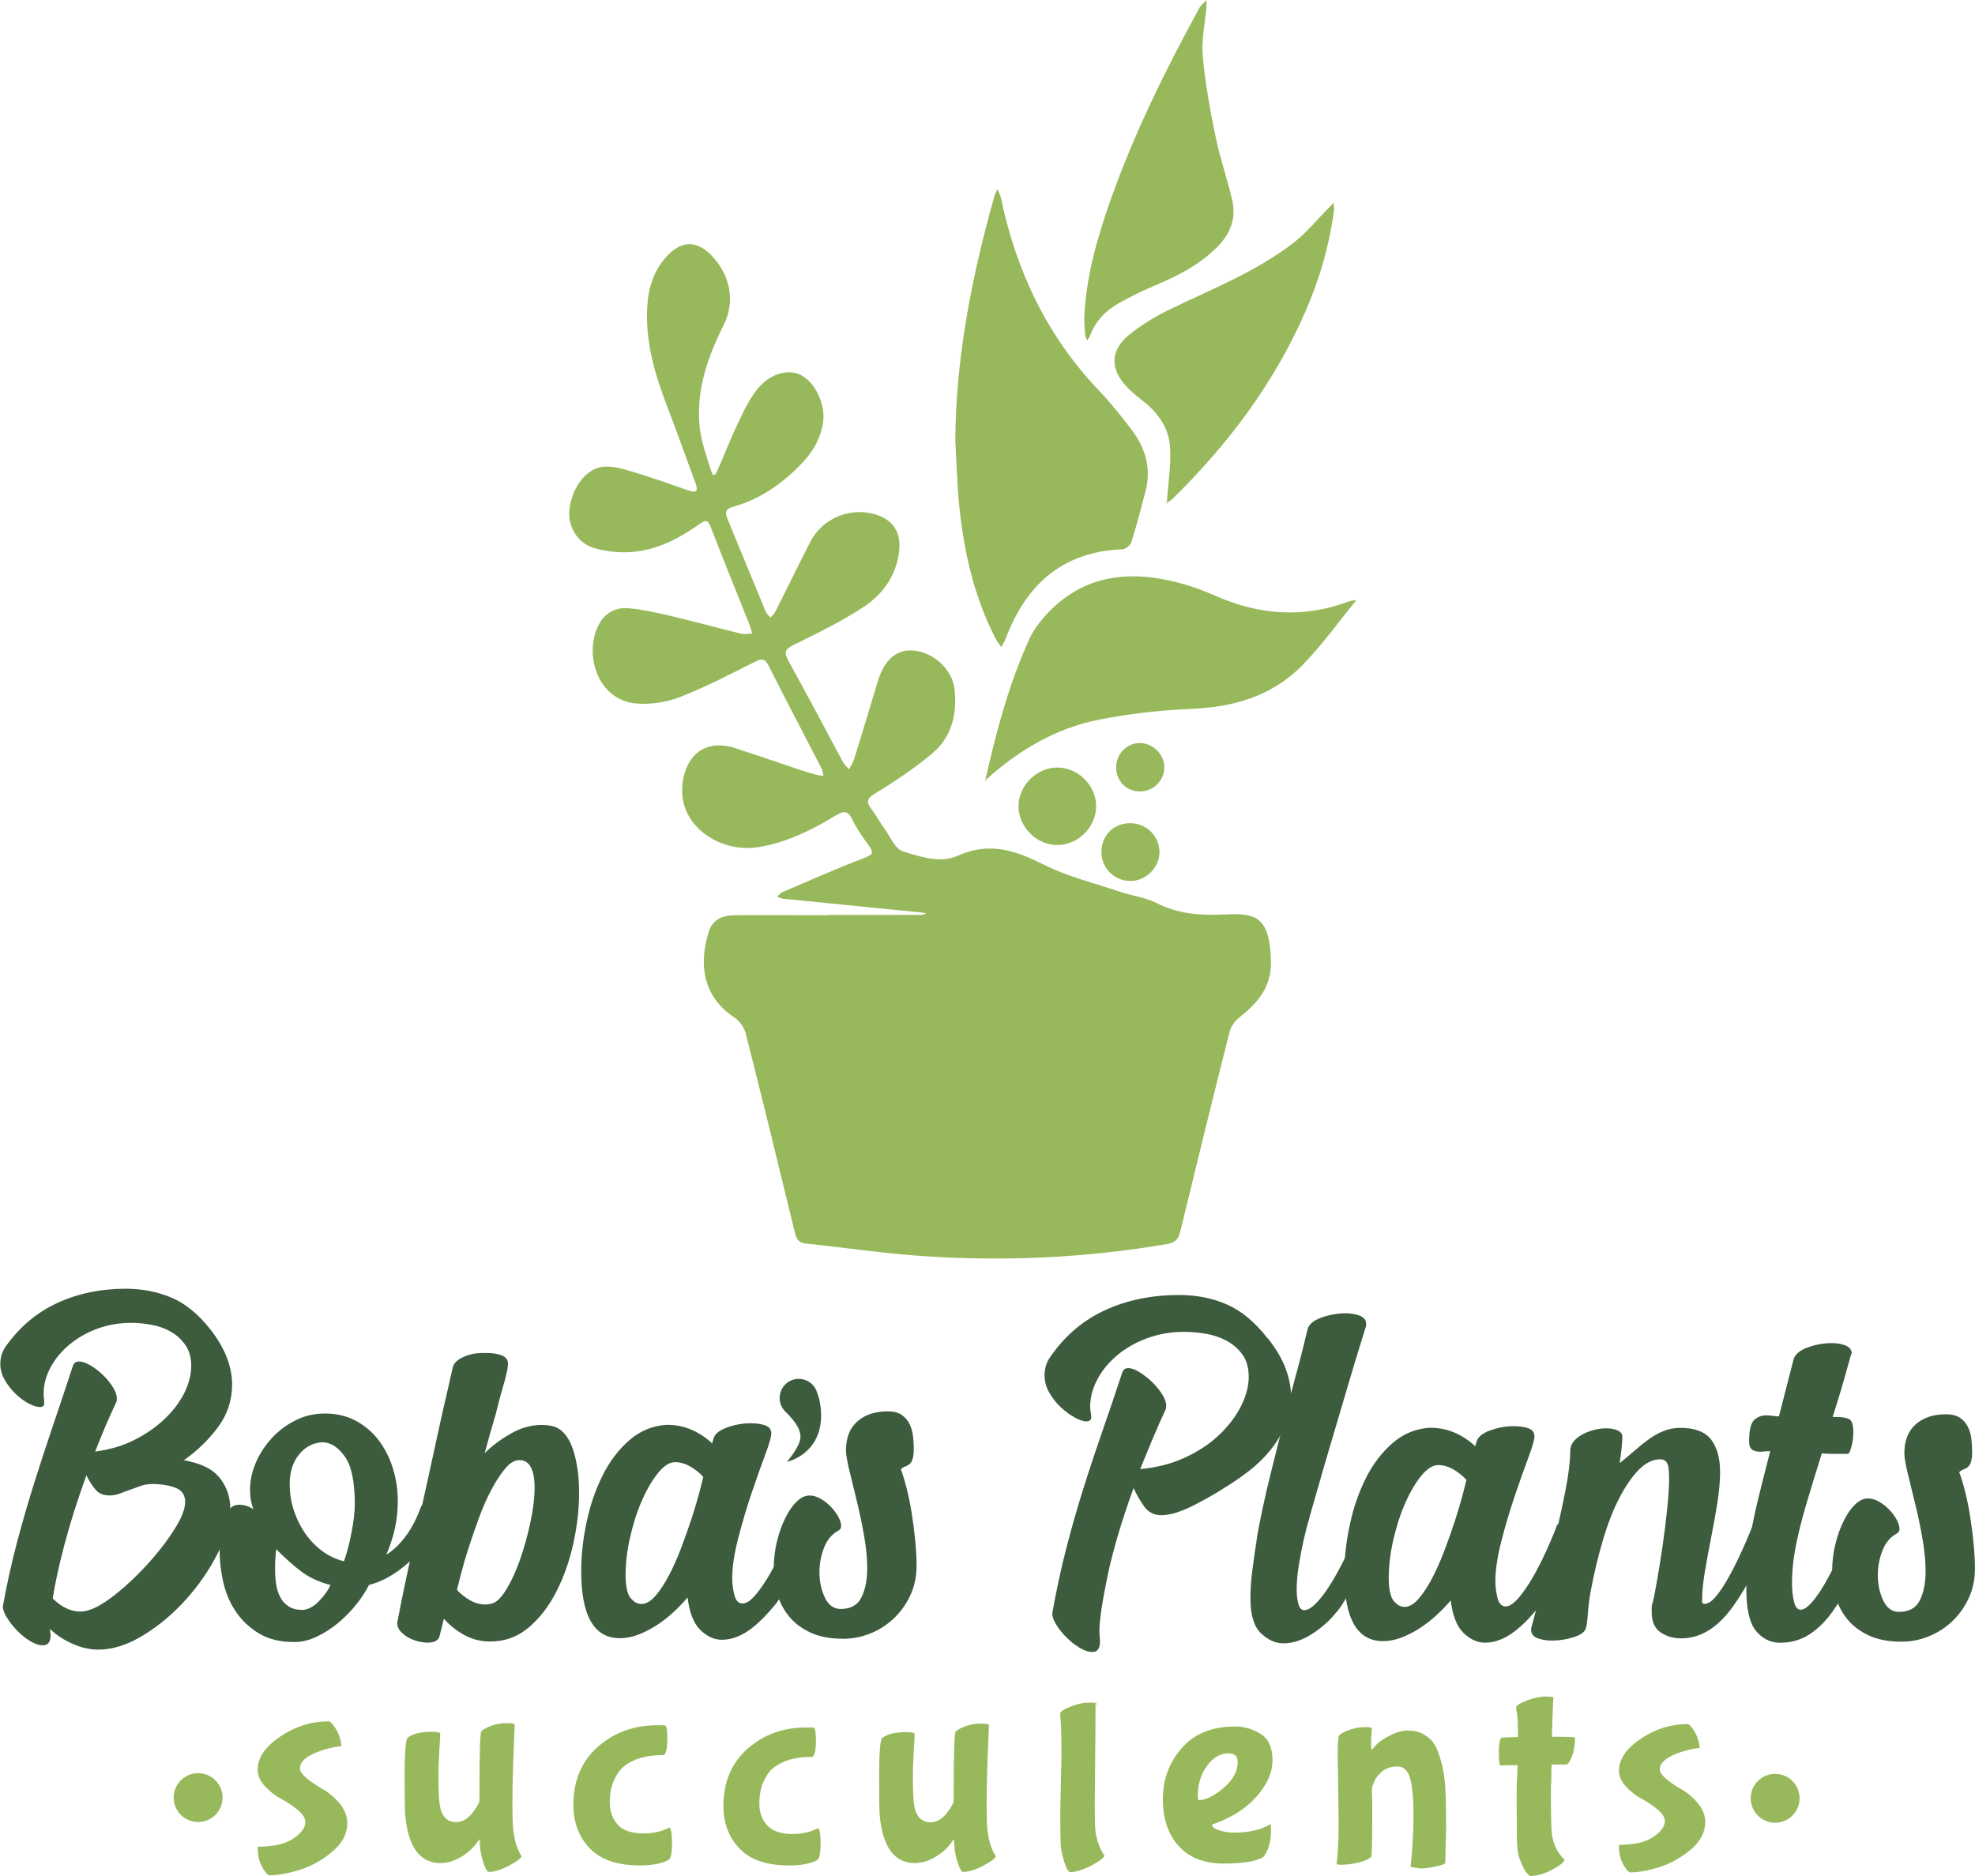 <?xml version="1.0" encoding="UTF-8"?>
<svg id="Layer_2" data-name="Layer 2" xmlns="http://www.w3.org/2000/svg" viewBox="0 0 338.56 321.62">
  <defs>
    <style>
      .cls-1 {
        fill: #98b95b;
      }

      .cls-1, .cls-2 {
        stroke-width: 0px;
      }

      .cls-2 {
        fill: #3d5b3d;
      }
    </style>
  </defs>
  <g id="Layer_1-2" data-name="Layer 1">
    <g>
      <g>
        <path class="cls-1" d="m141.97,156.86c5.33,0,10.65,0,15.98-.01.28,0,.57-.16.85-.24-.26-.05-.53-.13-.79-.16-7.59-.76-15.18-1.51-22.77-2.27-.35-.03-.7-.03-1.04-.1-.34-.07-.66-.22-.98-.33.27-.26.49-.62.81-.76,4.69-2,9.35-4.08,14.11-5.89,1.53-.58,1.68-.94.76-2.19-1.04-1.4-2.06-2.86-2.81-4.43-.8-1.65-1.58-1.41-2.89-.62-4.09,2.47-8.35,4.58-13.14,5.37-5.92.98-11.98-2.68-12.96-7.98-.24-1.27-.21-2.68.07-3.95.99-4.55,4.41-6.47,8.84-5.04,3.86,1.25,7.7,2.58,11.55,3.87.8.27,1.6.5,2.42.71.39.1.79.12,1.19.18-.11-.43-.15-.9-.35-1.29-3.01-5.85-6.09-11.67-9.04-17.56-.66-1.31-1.2-1.3-2.39-.7-4.19,2.1-8.35,4.29-12.71,5.99-2.33.91-5.07,1.36-7.56,1.16-6.7-.54-9.12-8.48-6.46-13.56,1.04-1.99,2.91-2.97,5.06-2.78,2.48.22,4.95.78,7.38,1.35,4.01.95,7.99,2.04,11.99,3.02.58.14,1.23-.01,1.85-.03-.16-.53-.27-1.07-.48-1.57-2.2-5.53-4.45-11.04-6.59-16.59-.48-1.23-.77-1.48-1.96-.62-3.45,2.48-7.22,4.42-11.5,4.79-2.17.19-4.49-.07-6.58-.68-2.96-.88-4.59-3.87-4.2-6.75.51-3.81,2.99-7.04,5.98-7.2,1.68-.09,3.44.46,5.09.96,3.14.95,6.25,2.05,9.35,3.14,1.45.51,1.63-.04,1.18-1.26-1.6-4.33-3.14-8.67-4.79-12.97-2.2-5.73-3.95-11.54-3.45-17.78.26-3.24,1.31-6.17,3.65-8.5,2.34-2.33,4.85-2.28,7.18.06,3.31,3.32,4.33,7.94,2.21,12.14-2.7,5.36-4.62,10.89-4.14,16.91.21,2.73,1.19,5.43,2.03,8.08.44,1.39.93.17,1.11-.24,1.19-2.68,2.24-5.43,3.51-8.08.99-2.06,1.99-4.19,3.43-5.92,2.14-2.56,5.24-3.3,7.3-2.25,2.5,1.27,4.26,5.06,3.83,8.09-.42,2.91-1.88,5.26-3.87,7.3-3.23,3.3-6.95,5.9-11.44,7.17-1.25.35-1.62.8-1.11,2.04,2.2,5.3,4.36,10.62,6.56,15.93.17.4.56.71.85,1.06.3-.37.67-.7.88-1.12,1.98-3.94,3.9-7.92,5.92-11.84,2.07-4.02,6.69-5.98,11-4.78,3.23.9,4.65,3.18,4.23,6.48-.53,4.14-2.8,7.27-6.07,9.43-3.71,2.45-7.75,4.44-11.76,6.39-1.5.73-2.08,1.15-1.16,2.81,3.19,5.76,6.24,11.59,9.37,17.39.25.46.68.83,1.02,1.25.28-.52.66-1.01.84-1.57,1.39-4.48,2.75-8.96,4.1-13.46,1.11-3.71,3.17-5.55,6.05-5.33,3.52.26,6.75,3.24,7.12,6.65.46,4.2-.46,8.12-3.72,10.9-3.07,2.61-6.48,4.86-9.92,6.97-1.47.9-1.49,1.46-.61,2.65.79,1.07,1.43,2.25,2.21,3.32,1.01,1.4,1.86,3.55,3.2,3.95,3.01.91,6.36,2.11,9.45.72,5.25-2.36,9.73-.96,14.54,1.48,4.14,2.1,8.77,3.22,13.2,4.72,2.05.69,4.3.94,6.21,1.91,3.72,1.89,7.58,2.19,11.61,1.99,5.23-.26,7.87.07,8.07,7.99.11,4.24-2.11,7.07-5.25,9.51-.8.62-1.58,1.59-1.82,2.54-2.89,11.39-5.69,22.81-8.46,34.24-.31,1.28-.77,1.95-2.24,2.21-14.09,2.41-28.26,3.04-42.49,2.03-6.48-.46-12.93-1.43-19.4-2.1-1.2-.12-1.65-.65-1.92-1.76-2.77-11.42-5.56-22.84-8.45-34.24-.26-1.01-1.02-2.15-1.89-2.72-5.45-3.57-6.25-9.13-4.42-14.84.71-2.22,2.64-2.74,4.72-2.75,3.43-.02,6.87,0,10.3,0,1.82,0,3.64,0,5.47,0h0Z"/>
        <path class="cls-1" d="m163.76,75.75c.05-14.35,2.82-28.25,6.66-41.98.13-.46.36-.9.54-1.35.21.49.5.96.61,1.46,2.62,12.54,7.89,23.72,16.81,33.07,1.98,2.07,3.77,4.33,5.52,6.61,2.41,3.15,3.51,6.68,2.47,10.66-.76,2.9-1.51,5.81-2.41,8.68-.17.55-.98,1.25-1.52,1.27-10.26.4-16.5,6-20.01,15.23-.2.54-.52,1.03-.78,1.54-.31-.45-.68-.88-.93-1.36-3.71-7.13-5.45-14.81-6.27-22.73-.38-3.69-.47-7.4-.68-11.11Z"/>
        <path class="cls-1" d="m168.96,133.51c1.87-8.25,4.03-16.42,7.58-24.13.63-1.37,1.6-2.64,2.62-3.78,6.05-6.75,13.67-7.91,22.05-5.9,2.43.58,4.84,1.43,7.12,2.44,7.58,3.36,15.22,3.88,23.03.93.37-.14.81-.12,1.21-.18l-.03-.03c-3.1,3.78-5.94,7.8-9.36,11.27-5.11,5.18-11.64,7.09-18.87,7.4-5.35.23-10.75.82-16,1.87-7.35,1.47-13.67,5.22-19.23,10.23l-.14-.14Z"/>
        <path class="cls-1" d="m200.04,85.92c.21-3.11.73-6.25.53-9.33-.22-3.35-2.19-5.98-4.87-8.03-.89-.68-1.75-1.41-2.52-2.22-2.89-3-2.91-6.26.34-8.91,2.25-1.83,4.84-3.35,7.46-4.61,7.07-3.39,14.41-6.3,20.68-11.13,2.3-1.77,4.17-4.1,6.23-6.17.24-.24.45-.49.68-.74.05.38.17.77.12,1.14-.78,6.09-2.48,11.92-4.93,17.53-5.38,12.32-13.31,22.84-22.87,32.18-.19.19-.45.32-.68.47-.06-.06-.11-.12-.17-.18Z"/>
        <path class="cls-1" d="m185.86,54.67c.27-7.01,2.15-13.67,4.46-20.22,4.04-11.46,9.39-22.32,15.21-32.96.07-.12.12-.26.21-.36.35-.38.71-.75,1.07-1.13,0,.48.02.96-.02,1.44-.23,2.72-.86,5.47-.62,8.14.43,4.64,1.26,9.26,2.2,13.83.76,3.69,2.02,7.27,2.87,10.94.69,3.02-.3,5.66-2.46,7.87-3.1,3.18-6.96,5.12-10.99,6.81-2.06.87-4.07,1.87-6.02,2.96-2.25,1.27-3.98,3.08-4.91,5.56-.11.29-.32.55-.48.82-.13-.32-.33-.64-.36-.97-.09-.9-.12-1.82-.17-2.73Z"/>
        <path class="cls-1" d="m187.9,138.25c-.01,3.52-3.03,6.57-6.56,6.63-3.59.06-6.75-3.07-6.74-6.66,0-3.6,3.19-6.72,6.78-6.63,3.54.08,6.54,3.14,6.53,6.66Z"/>
        <path class="cls-1" d="m188.81,146.14c-.03-2.83,2.01-4.96,4.8-5.01,2.84-.05,5.13,2.14,5.15,4.95.02,2.63-2.32,4.97-4.97,4.96-2.75,0-4.96-2.17-4.98-4.9Z"/>
        <path class="cls-1" d="m191.33,131.48c.04-2.3,1.96-4.17,4.19-4.09,2.24.08,4.16,2.09,4.08,4.27-.08,2.27-1.99,4.07-4.27,4.03-2.32-.04-4.05-1.86-4-4.22Z"/>
        <path class="cls-1" d="m200.21,86.1c-.08.1-.16.2-.24.29.02-.16.05-.31.07-.47.06.06.11.12.17.18Z"/>
        <path class="cls-1" d="m232.57,102.9c.05-.07.09-.15.14-.22,0,.04,0,.09-.02.11-.04.04-.1.06-.16.08l.03.03Z"/>
        <path class="cls-1" d="m169.09,133.65c-.07.09-.15.18-.22.27.03-.14.06-.27.09-.41l.14.14Z"/>
      </g>
      <g>
        <g>
          <path class="cls-2" d="m31.46,250.34c2.92.5,4.98,1.5,6.19,3.02,1.21,1.52,1.82,3.27,1.82,5.26,0,2.3-.71,4.86-2.14,7.68-1.43,2.82-3.24,5.46-5.44,7.91-2.2,2.45-4.64,4.5-7.31,6.14-2.67,1.64-5.24,2.47-7.73,2.47-1.43,0-2.89-.33-4.37-.98-1.49-.65-2.79-1.5-3.91-2.56,0,.19.01.37.05.56.03.19.05.34.05.47,0,1.18-.43,1.77-1.3,1.77-.68,0-1.43-.25-2.23-.74-.81-.5-1.55-1.1-2.23-1.81-.68-.71-1.26-1.44-1.72-2.19-.47-.74-.7-1.4-.7-1.95.68-3.78,1.49-7.43,2.42-10.94.93-3.5,1.92-6.93,2.98-10.28,1.05-3.35,2.14-6.67,3.26-9.96,1.12-3.29,2.23-6.64,3.35-10.05.19-.5.53-.74,1.02-.74.56,0,1.21.22,1.95.65.74.44,1.46.98,2.14,1.63.68.65,1.26,1.35,1.72,2.09.47.74.7,1.4.7,1.95,0,.31-.03.53-.09.65-.68,1.43-1.32,2.84-1.91,4.24-.59,1.4-1.16,2.81-1.72,4.23,2.48-.31,4.73-.98,6.75-2,2.02-1.02,3.75-2.23,5.21-3.63,1.46-1.4,2.57-2.89,3.35-4.47.78-1.58,1.16-3.12,1.16-4.61,0-1.36-.31-2.51-.93-3.44-.62-.93-1.41-1.69-2.37-2.28-.96-.59-2.06-1.01-3.3-1.26-1.24-.25-2.48-.37-3.72-.37-2.05,0-3.99.34-5.82,1.02-1.83.68-3.43,1.6-4.79,2.75-1.37,1.15-2.44,2.45-3.21,3.91-.78,1.46-1.16,2.93-1.16,4.42,0,.31.01.59.05.84.03.25.05.53.05.84,0,.44-.25.65-.74.65s-1.13-.2-1.91-.6c-.78-.4-1.52-.95-2.23-1.63-.71-.68-1.34-1.47-1.86-2.37-.53-.9-.79-1.85-.79-2.84,0-1.12.34-2.14,1.02-3.07,2.36-3.29,5.29-5.74,8.8-7.35,3.5-1.61,7.4-2.42,11.68-2.42,2.79,0,5.38.5,7.77,1.49,2.39.99,4.64,2.82,6.75,5.49,1.3,1.67,2.25,3.3,2.84,4.89.59,1.58.88,3.09.88,4.51,0,2.73-.81,5.18-2.42,7.35-1.61,2.17-3.57,4.06-5.86,5.68Zm-14.98,25.22c1.43-.74,3.02-1.89,4.79-3.44,1.77-1.55,3.43-3.23,4.98-5.03,1.55-1.8,2.85-3.57,3.91-5.31,1.05-1.74,1.58-3.16,1.58-4.28,0-1.18-.54-1.99-1.63-2.42-1.09-.43-2.47-.65-4.14-.65-.62,0-1.24.11-1.86.33-.62.22-1.23.44-1.81.65-.59.22-1.18.43-1.77.65-.59.22-1.16.33-1.72.33-1.06,0-1.86-.33-2.42-.98-.56-.65-1.09-1.47-1.58-2.47-1.55,4.28-2.81,8.25-3.77,11.91-.96,3.66-1.63,6.73-2,9.21.68.68,1.43,1.23,2.23,1.63.81.4,1.64.6,2.51.6.81,0,1.71-.25,2.7-.74Z"/>
          <path class="cls-2" d="m72.1,258.53c.06-.37.31-.56.74-.56.5,0,1.02.25,1.58.74.56.5.84.9.84,1.21-1.37,3.41-3.12,6.08-5.26,8-2.14,1.92-4.39,3.2-6.75,3.82-.56,1.12-1.3,2.25-2.23,3.4-.93,1.15-1.95,2.19-3.07,3.12-1.12.93-2.33,1.71-3.63,2.33-1.3.62-2.61.93-3.91.93-2.36,0-4.34-.48-5.96-1.44-1.61-.96-2.93-2.19-3.96-3.68-1.02-1.49-1.75-3.16-2.19-5.03-.43-1.86-.65-3.69-.65-5.49,0-.93.05-1.86.14-2.79.09-.93.28-1.77.56-2.51.28-.74.62-1.36,1.02-1.86.4-.5.95-.74,1.63-.74.81,0,1.61.25,2.42.74-.37-.99-.56-2.08-.56-3.26,0-1.61.34-3.19,1.02-4.75.68-1.55,1.6-2.95,2.75-4.19,1.15-1.24,2.5-2.25,4.05-3.02,1.55-.78,3.23-1.16,5.03-1.16,1.99,0,3.75.42,5.31,1.26,1.55.84,2.85,1.95,3.91,3.35,1.05,1.4,1.86,2.99,2.42,4.79.56,1.8.84,3.66.84,5.58,0,1.61-.16,3.15-.47,4.61-.31,1.46-.81,2.99-1.49,4.61,1.12-.68,2.19-1.69,3.21-3.02,1.02-1.33,1.91-2.99,2.65-4.98Zm-20.29,17.5c.99-.06,1.95-.57,2.89-1.54.93-.96,1.58-1.88,1.95-2.75-1.92-.5-3.55-1.24-4.89-2.23-1.34-.99-2.81-2.3-4.42-3.91-.06.56-.11,1.12-.14,1.68-.03.56-.05,1.12-.05,1.67,0,.93.06,1.81.19,2.65.12.84.36,1.58.7,2.23.34.65.82,1.18,1.44,1.58.62.4,1.4.6,2.33.6Zm3.72-28.76c-1.68,0-3.07.67-4.19,2-1.12,1.34-1.68,3.06-1.68,5.17,0,1.61.25,3.15.74,4.61.5,1.46,1.16,2.78,2,3.96.84,1.18,1.81,2.17,2.93,2.98,1.12.81,2.33,1.37,3.63,1.68.5-1.36.93-3.01,1.3-4.93.37-1.92.56-3.54.56-4.84,0-3.85-.56-6.56-1.68-8.14-1.12-1.58-2.33-2.4-3.63-2.47Z"/>
          <path class="cls-2" d="m94.99,244.57c1.43.5,2.5,1.78,3.21,3.86.71,2.08,1.07,4.58,1.07,7.49s-.33,5.68-.98,8.66c-.65,2.98-1.61,5.72-2.89,8.24-1.27,2.51-2.85,4.58-4.75,6.19-1.89,1.61-4.11,2.42-6.65,2.42-1.55,0-2.99-.36-4.33-1.07-1.34-.71-2.53-1.66-3.58-2.84-.31,1.24-.56,2.23-.74,2.98-.19.74-.87,1.12-2.05,1.12-.5,0-1.06-.08-1.68-.23-.62-.16-1.2-.39-1.72-.7-.53-.31-.96-.67-1.3-1.07-.34-.4-.51-.88-.51-1.44,0-.12.02-.2.05-.23.03-.03.05-.11.05-.23.37-1.99.85-4.36,1.44-7.12.59-2.76,1.22-5.69,1.91-8.8.68-3.1,1.38-6.27,2.09-9.49.71-3.23,1.38-6.28,2-9.17.62-2.89.18-.77.71-3.1.53-2.33.95-4.17,1.26-5.54.19-.87.96-1.55,2.33-2.05,1.36-.5,2.22-.49,3.52-.49.99,0,1.85.14,2.56.42.71.28,1.07.76,1.07,1.44,0,.5-.17,1.4-.51,2.7-.34,1.3-.84,2.87-1.3,4.75l-.28,1.12c-.65,2.2-1.29,4.45-1.91,6.75,1.24-1.24,2.73-2.36,4.47-3.35,1.74-.99,3.5-1.49,5.31-1.49.74,0,1.46.09,2.14.28Zm-10.61,30.34c.81-.25,1.64-1.1,2.51-2.56.87-1.46,1.64-3.18,2.33-5.17.68-1.99,1.26-4.08,1.72-6.28.47-2.2.7-4.14.7-5.82,0-3.16-.87-4.75-2.61-4.75-.81,0-1.61.48-2.42,1.44-.81.96-1.6,2.17-2.37,3.63-.78,1.46-1.49,3.07-2.14,4.84-.65,1.77-1.24,3.48-1.77,5.12-.53,1.64-.96,3.13-1.3,4.47-.34,1.34-.57,2.25-.7,2.75.62.68,1.36,1.27,2.23,1.77.87.5,1.77.74,2.7.74.25,0,.62-.06,1.12-.19Z"/>
          <path class="cls-2" d="m136.01,261.13c.12-.31.4-.47.84-.47.5,0,1.02.19,1.58.56s.84.81.84,1.3c-1.06,2.48-2.13,4.89-3.21,7.21-1.09,2.33-2.19,4.17-3.3,5.53-.56.67-1.16,1.35-1.81,2.02-.65.67-1.35,1.3-2.09,1.88-.74.58-1.55,1.05-2.42,1.42-.87.36-1.77.55-2.7.55-1.3,0-2.53-.56-3.68-1.67-1.15-1.12-1.88-2.98-2.19-5.58-.68.81-1.47,1.63-2.37,2.47-.9.84-1.85,1.58-2.84,2.23-.99.65-2.03,1.19-3.12,1.63-1.09.43-2.19.65-3.3.65-4.41,0-6.61-3.85-6.61-11.54,0-2.67.31-5.46.93-8.38.62-2.92,1.54-5.58,2.75-8s2.75-4.44,4.61-6.05c1.86-1.61,4-2.48,6.42-2.61,1.49,0,2.89.28,4.19.84,1.3.56,2.48,1.34,3.54,2.33l.19-.65c.19-.87.96-1.55,2.33-2.05,1.36-.5,2.73-.74,4.1-.74.99,0,1.83.13,2.51.37.68.25,1.02.72,1.02,1.4,0,.56-.36,1.79-1.07,3.69-.71,1.9-1.49,4.09-2.33,6.58-.84,2.49-1.6,5.06-2.28,7.7-.68,2.65-1.02,4.93-1.02,6.86,0,.93.12,1.88.37,2.85.25.97.71,1.45,1.4,1.45.56,0,1.18-.36,1.86-1.07.68-.71,1.41-1.69,2.19-2.93.78-1.24,1.57-2.7,2.37-4.37.81-1.68,1.58-3.47,2.33-5.4Zm-27.55,13.21c.43.44.93.65,1.49.65.81,0,1.61-.47,2.42-1.4.81-.93,1.58-2.12,2.33-3.55.74-1.43,1.44-3,2.09-4.72.65-1.71,1.24-3.38,1.77-5,.53-1.62.96-3.07,1.3-4.35.34-1.28.57-2.19.7-2.76-.62-.68-1.37-1.28-2.23-1.78-.87-.5-1.74-.75-2.61-.75-.93,0-1.89.61-2.89,1.82-.99,1.22-1.91,2.77-2.75,4.67s-1.52,4-2.05,6.31c-.53,2.3-.79,4.52-.79,6.63,0,1,.09,1.87.28,2.62.19.75.5,1.28.93,1.59Z"/>
          <path class="cls-2" d="m154.43,251.92c.31.81.64,1.88.98,3.21.34,1.34.64,2.78.88,4.33.25,1.55.45,3.12.6,4.7.15,1.58.23,2.99.23,4.24,0,1.92-.37,3.66-1.12,5.21-.74,1.55-1.71,2.87-2.89,3.96-1.18,1.09-2.51,1.92-4,2.51-1.49.59-3.01.88-4.56.88-2.23,0-4.11-.36-5.63-1.07-1.52-.71-2.75-1.64-3.68-2.79-.93-1.15-1.6-2.43-2-3.86-.4-1.43-.6-2.85-.6-4.28,0-1.67.19-3.26.56-4.75.37-1.49.85-2.82,1.44-4,.59-1.18,1.24-2.11,1.95-2.79.71-.68,1.44-1.02,2.19-1.02.62,0,1.26.19,1.91.56s1.24.84,1.77,1.4c.53.56.95,1.13,1.26,1.72.31.59.47,1.1.47,1.54,0,.31-.12.56-.37.74-1.18.62-2.03,1.61-2.56,2.98-.53,1.37-.79,2.76-.79,4.19,0,1.61.31,3.07.93,4.37.62,1.3,1.52,1.95,2.7,1.95,1.74,0,2.93-.67,3.58-2,.65-1.33.98-2.99.98-4.98,0-1.74-.19-3.64-.56-5.72-.37-2.08-.79-4.06-1.26-5.96-.47-1.89-.88-3.61-1.26-5.17-.37-1.55-.56-2.67-.56-3.35,0-2.17.65-3.83,1.95-4.98,1.3-1.15,3.04-1.72,5.21-1.72.99,0,1.78.2,2.37.6.59.4,1.04.92,1.35,1.54.31.62.51,1.3.6,2.05.09.74.14,1.46.14,2.14,0,.81-.06,1.41-.19,1.81-.13.4-.3.7-.51.88-.22.19-.47.33-.74.42-.28.09-.54.26-.79.51Z"/>
          <path class="cls-2" d="m217.32,229.43c1.43,1.8,2.45,3.54,3.07,5.21.62,1.68.93,3.29.93,4.84,0,1.74-.33,3.37-.98,4.89-.65,1.52-1.51,2.93-2.56,4.24-1.06,1.3-2.28,2.5-3.68,3.58-1.4,1.09-2.87,2.09-4.42,3.02-.56.37-1.27.81-2.14,1.3-.87.5-1.78.99-2.75,1.49-.96.5-1.94.92-2.93,1.26-.99.34-1.92.51-2.79.51-1.24,0-2.22-.5-2.93-1.49-.71-.99-1.32-2.05-1.82-3.16-2.11,5.83-3.62,10.94-4.51,15.31-.9,4.37-1.35,7.46-1.35,9.26,0,.31.01.6.05.88.03.28.05.57.05.88,0,1.18-.43,1.77-1.3,1.77-.68,0-1.43-.25-2.23-.74-.81-.5-1.55-1.09-2.23-1.77s-1.26-1.4-1.72-2.14c-.47-.74-.7-1.4-.7-1.95.68-3.85,1.47-7.52,2.37-11.03.9-3.51,1.88-6.93,2.93-10.28,1.05-3.35,2.16-6.67,3.3-9.96,1.15-3.29,2.28-6.64,3.4-10.05.19-.5.53-.74,1.02-.74.56,0,1.21.23,1.95.7s1.46,1.02,2.14,1.68c.68.65,1.26,1.35,1.72,2.09.47.74.7,1.4.7,1.95,0,.31-.03.53-.09.65-.81,1.74-1.57,3.46-2.28,5.17-.71,1.71-1.41,3.4-2.09,5.07,2.79-.25,5.34-.9,7.63-1.95,2.29-1.05,4.25-2.34,5.86-3.86,1.61-1.52,2.87-3.16,3.77-4.93.9-1.77,1.35-3.46,1.35-5.07,0-1.49-.33-2.71-.98-3.68-.65-.96-1.51-1.75-2.56-2.37-1.06-.62-2.25-1.05-3.58-1.3-1.34-.25-2.68-.37-4.05-.37-2.17,0-4.23.36-6.19,1.07-1.95.71-3.66,1.68-5.12,2.89-1.46,1.21-2.61,2.59-3.44,4.14-.84,1.55-1.26,3.13-1.26,4.75,0,.31.03.6.09.88.06.28.09.57.09.88,0,.5-.28.74-.84.74-.5,0-1.15-.22-1.95-.65-.81-.43-1.6-1.01-2.37-1.72-.78-.71-1.44-1.55-2-2.51-.56-.96-.84-1.97-.84-3.02,0-1.24.37-2.36,1.12-3.35,2.48-3.54,5.6-6.16,9.35-7.86,3.75-1.71,7.96-2.56,12.61-2.56,2.98,0,5.71.54,8.19,1.63,2.48,1.09,4.81,3.02,6.98,5.82Z"/>
          <path class="cls-2" d="m229.14,276.34c-1.12,1.43-2.51,2.68-4.19,3.77-1.68,1.08-3.32,1.63-4.93,1.63-1.37,0-2.65-.57-3.86-1.72-1.21-1.15-1.81-3.15-1.81-6,0-1.49.11-3.09.33-4.79.22-1.71.45-3.33.7-4.89,0-.12.01-.26.05-.42.03-.15.05-.29.05-.42.19-1.12.5-2.7.93-4.75.43-2.05.96-4.31,1.58-6.79.62-2.48,1.26-5.03,1.91-7.63s1.29-5.04,1.91-7.31c.62-2.26,1.13-4.22,1.54-5.86.4-1.64.67-2.71.79-3.21.19-.87.98-1.55,2.37-2.05,1.4-.5,2.78-.74,4.14-.74.93,0,1.75.14,2.47.42.71.28,1.07.76,1.07,1.44,0,.25-.03.43-.09.56-.13.44-.45,1.49-.98,3.16-.53,1.68-1.13,3.68-1.81,6-.68,2.33-1.43,4.84-2.23,7.54-.81,2.7-1.58,5.34-2.33,7.91-.74,2.58-1.41,4.9-2,6.98-.59,2.08-1.01,3.68-1.26,4.79-.31,1.37-.59,2.82-.84,4.37-.25,1.55-.37,2.95-.37,4.19,0,.87.09,1.68.28,2.42.19.74.53,1.12,1.02,1.12.56,0,1.22-.39,2-1.16.78-.78,1.58-1.83,2.42-3.16.84-1.33,1.69-2.89,2.56-4.65.87-1.77,1.68-3.61,2.42-5.54.12-.31.37-.47.74-.47.68,0,1.26.22,1.72.65.47.44.7.84.7,1.21-.5,1.18-1.04,2.41-1.63,3.68-.59,1.27-1.2,2.51-1.81,3.72-.62,1.21-1.23,2.34-1.81,3.4-.59,1.06-1.16,1.92-1.72,2.61Z"/>
          <path class="cls-2" d="m266.83,261.63c.12-.31.4-.47.84-.47.5,0,1.02.19,1.58.56s.84.81.84,1.3c-1.06,2.48-2.13,4.89-3.21,7.21-1.09,2.33-2.19,4.17-3.3,5.53-.56.67-1.16,1.35-1.81,2.02-.65.67-1.35,1.3-2.09,1.88-.74.58-1.55,1.05-2.42,1.42-.87.36-1.77.55-2.7.55-1.3,0-2.53-.56-3.68-1.67-1.15-1.12-1.88-2.98-2.19-5.58-.68.81-1.47,1.63-2.37,2.47-.9.84-1.85,1.58-2.84,2.23-.99.65-2.03,1.19-3.12,1.63-1.09.43-2.19.65-3.3.65-4.41,0-6.61-3.85-6.61-11.54,0-2.67.31-5.46.93-8.38.62-2.92,1.54-5.58,2.75-8s2.75-4.44,4.61-6.05c1.86-1.61,4-2.48,6.42-2.61,1.49,0,2.89.28,4.19.84,1.3.56,2.48,1.34,3.54,2.33l.19-.65c.19-.87.96-1.55,2.33-2.05,1.36-.5,2.73-.74,4.1-.74.99,0,1.83.13,2.51.37.68.25,1.02.72,1.02,1.4,0,.56-.36,1.79-1.07,3.69-.71,1.9-1.49,4.09-2.33,6.58-.84,2.49-1.6,5.06-2.28,7.7-.68,2.65-1.02,4.93-1.02,6.86,0,.93.12,1.88.37,2.85.25.97.71,1.45,1.4,1.45.56,0,1.18-.36,1.86-1.07.68-.71,1.41-1.69,2.19-2.93.78-1.24,1.57-2.7,2.37-4.37.81-1.68,1.58-3.47,2.33-5.4Zm-27.55,13.21c.43.44.93.65,1.49.65.81,0,1.61-.47,2.42-1.4.81-.93,1.58-2.12,2.33-3.55.74-1.43,1.44-3,2.09-4.72.65-1.71,1.24-3.38,1.77-5,.53-1.62.96-3.07,1.3-4.35.34-1.28.57-2.19.7-2.76-.62-.68-1.37-1.28-2.23-1.78-.87-.5-1.74-.75-2.61-.75-.93,0-1.89.61-2.89,1.82-.99,1.22-1.91,2.77-2.75,4.67s-1.52,4-2.05,6.31c-.53,2.3-.79,4.52-.79,6.63,0,1,.09,1.87.28,2.62.19.75.5,1.28.93,1.59Z"/>
          <path class="cls-2" d="m300.46,261.54c.12-.31.4-.47.84-.47.5,0,1.02.19,1.58.56s.84.71.84,1.02c0,.06-.02.11-.05.14-.03.03-.05.08-.05.14-2.54,6.14-5.01,10.67-7.4,13.59-2.39,2.92-5.07,4.37-8.05,4.37-1.3,0-2.47-.34-3.49-1.02-1.02-.68-1.54-1.83-1.54-3.44v-.88c0-.28.06-.57.19-.88.19-.74.43-2,.74-3.77.31-1.77.62-3.71.93-5.82.31-2.11.57-4.22.79-6.33.22-2.11.33-3.88.33-5.31s-.12-2.25-.37-2.65c-.25-.4-.62-.6-1.12-.6-1.3,0-2.54.6-3.72,1.81-1.18,1.21-2.3,2.84-3.35,4.89-1.06,2.05-1.99,4.44-2.79,7.17-.81,2.73-1.49,5.58-2.05,8.56-.25,1.3-.42,2.59-.51,3.86-.09,1.27-.2,2.13-.33,2.56-.13.68-.81,1.22-2.05,1.63-1.24.4-2.51.6-3.82.6-.93,0-1.75-.14-2.47-.42-.71-.28-1.07-.76-1.07-1.44,0-.25.03-.43.09-.56.44-1.67,1.02-3.86,1.77-6.56.74-2.7,1.47-5.51,2.19-8.42.71-2.92,1.33-5.74,1.86-8.47.53-2.73.79-4.93.79-6.61,0-.62.19-1.16.56-1.63.37-.47.87-.87,1.49-1.21.62-.34,1.29-.6,2-.79.71-.19,1.44-.28,2.19-.28s1.38.13,1.91.37c.53.25.79.62.79,1.12s-.05,1.16-.14,2c-.09.84-.2,1.66-.33,2.47.87-.68,1.71-1.38,2.51-2.09.81-.71,1.61-1.36,2.42-1.95.81-.59,1.66-1.07,2.56-1.44.9-.37,1.88-.56,2.93-.56,2.48,0,4.23.67,5.26,2,1.02,1.33,1.54,3.18,1.54,5.54,0,1.61-.16,3.4-.47,5.35-.31,1.95-.67,3.94-1.07,5.96-.4,2.02-.76,3.96-1.07,5.82-.31,1.86-.47,3.48-.47,4.84v.47c.12.13.28.19.47.19.5,0,1.05-.34,1.68-1.02.62-.68,1.29-1.63,2-2.84.71-1.21,1.46-2.64,2.23-4.28.78-1.64,1.54-3.4,2.28-5.26Z"/>
          <path class="cls-2" d="m317.62,261.54c.12-.31.37-.47.74-.47.5,0,1.04.19,1.63.56.59.37.88.71.88,1.02,0,.06-.02.11-.05.14-.03.03-.05.08-.05.14-1.06,2.73-2.13,5.23-3.21,7.49-1.09,2.27-2.23,4.23-3.44,5.91-1.21,1.68-2.54,2.98-4,3.91-1.46.93-3.12,1.4-4.98,1.4-1.61,0-2.98-.67-4.1-2-1.12-1.33-1.68-3.74-1.68-7.21,0-1.74.06-3.37.19-4.89.12-1.52.34-3.16.65-4.93.31-1.77.73-3.74,1.26-5.91.53-2.17,1.19-4.81,2-7.91-.31,0-.6.02-.88.05-.28.03-.57.05-.88.05-.5,0-.93-.11-1.3-.33-.37-.22-.56-.7-.56-1.44,0-1.92.29-3.15.88-3.68.59-.53,1.26-.79,2-.79.37,0,.76.03,1.16.09.4.06.76.09,1.07.09l2.51-9.77c.25-.87,1.05-1.55,2.42-2.05,1.36-.5,2.73-.74,4.1-.74.93,0,1.74.14,2.42.42.68.28,1.02.73,1.02,1.35-.06,0-.34.93-.84,2.79-.5,1.86-1.3,4.56-2.42,8.1h.56c.93,0,1.66.11,2.19.33.53.22.79.98.79,2.28,0,.87-.11,1.71-.33,2.51-.22.81-.42,1.21-.6,1.21h-2.33c-.74,0-1.46-.03-2.14-.09-.93,2.98-1.72,5.55-2.37,7.73-.65,2.17-1.18,4.11-1.58,5.82-.4,1.71-.7,3.24-.88,4.61-.19,1.37-.28,2.76-.28,4.19,0,1.06.11,2.06.33,3.02.22.96.6,1.44,1.16,1.44.5,0,1.1-.39,1.81-1.16.71-.78,1.46-1.83,2.23-3.16.78-1.33,1.58-2.87,2.42-4.61.84-1.74,1.66-3.57,2.47-5.49Z"/>
          <path class="cls-2" d="m335.86,252.42c.31.81.64,1.88.98,3.21.34,1.34.64,2.78.88,4.33.25,1.55.45,3.12.6,4.7.15,1.58.23,2.99.23,4.24,0,1.92-.37,3.66-1.12,5.21-.74,1.55-1.71,2.87-2.89,3.96-1.18,1.09-2.51,1.92-4,2.51-1.49.59-3.01.88-4.56.88-2.23,0-4.11-.36-5.63-1.07-1.52-.71-2.75-1.64-3.68-2.79-.93-1.15-1.6-2.43-2-3.86-.4-1.43-.6-2.85-.6-4.28,0-1.67.19-3.26.56-4.75.37-1.49.85-2.82,1.44-4,.59-1.18,1.24-2.11,1.95-2.79.71-.68,1.44-1.02,2.19-1.02.62,0,1.26.19,1.91.56s1.24.84,1.77,1.4c.53.56.95,1.13,1.26,1.72.31.59.47,1.1.47,1.54,0,.31-.12.56-.37.74-1.18.62-2.03,1.61-2.56,2.98-.53,1.37-.79,2.76-.79,4.19,0,1.61.31,3.07.93,4.37.62,1.3,1.52,1.95,2.7,1.95,1.74,0,2.93-.67,3.58-2,.65-1.33.98-2.99.98-4.98,0-1.74-.19-3.64-.56-5.72-.37-2.08-.79-4.06-1.26-5.96-.47-1.89-.88-3.61-1.26-5.17-.37-1.55-.56-2.67-.56-3.35,0-2.17.65-3.83,1.95-4.98,1.3-1.15,3.04-1.72,5.21-1.72.99,0,1.78.2,2.37.6.59.4,1.04.92,1.35,1.54.31.62.51,1.3.6,2.05.09.74.14,1.46.14,2.14,0,.81-.06,1.41-.19,1.81-.13.4-.3.7-.51.88-.22.19-.47.33-.74.42-.28.09-.54.26-.79.51Z"/>
        </g>
        <path class="cls-2" d="m140.75,243.07c-.23,6.38-5.86,7.56-5.86,7.56,0,0,2.33-2.68,2.33-4.26s-1.21-2.96-2.56-4.33l-.19-.19c-.51-.58-.82-1.33-.82-2.17,0-1.82,1.47-3.28,3.28-3.28.65,0,1.26.19,1.77.53.05.02.11.07.16.11.56.44.96,1.07,1.23,1.77.02.02.03.05.03.07.74,1.89.63,4.21.63,4.21Z"/>
        <path class="cls-2" d="m140.09,238.79c-.26-.7-.67-1.33-1.23-1.77.6.42,1.05,1.03,1.23,1.77Z"/>
        <path class="cls-2" d="m138.7,236.92c-.07-.07-.16-.11-.25-.16"/>
      </g>
      <g>
        <g>
          <path class="cls-1" d="m59.54,312.53c0,1.84-.86,3.48-2.58,4.93-1.72,1.45-3.57,2.48-5.56,3.11-1.99.63-3.73.94-5.23.94-.17,0-.41-.2-.71-.61-.85-1.12-1.28-2.43-1.28-3.93v-.36c2.65,0,4.68-.46,6.07-1.38,1.39-.92,2.09-1.87,2.09-2.86,0-.65-.43-1.33-1.28-2.04-.85-.71-1.79-1.34-2.81-1.89-1.02-.54-1.96-1.27-2.81-2.17-.85-.9-1.28-1.85-1.28-2.83,0-2.07,1.29-3.98,3.88-5.72,2.59-1.74,5.34-2.6,8.27-2.6.34,0,.78.47,1.33,1.4.54.94.83,1.9.87,2.88-.68,0-1.7.2-3.06.61-2.69.85-4.03,1.91-4.03,3.16,0,.89,1.33,2.09,3.98,3.62,1.02.58,1.96,1.38,2.81,2.4.85,1.02,1.29,2.13,1.33,3.32Z"/>
          <path class="cls-1" d="m82.28,316.49l-.05-1.06-.05-.1c-.81,1.25-1.83,2.24-3.05,2.98-1.23.74-2.43,1.11-3.61,1.11-3.53,0-5.55-2.74-6.06-8.23-.07-.88-.1-3.13-.1-6.76s.15-5.79.45-6.46c.87-.71,2.29-1.06,4.24-1.06.77,0,1.24.08,1.41.25,0,.03-.02.49-.05,1.36-.17,2.56-.25,4.53-.25,5.91s.02,2.4.05,3.05c.03.66.06,1.08.08,1.26.02.19.07.51.15.98.08.47.21.88.38,1.21.5.98,1.29,1.46,2.35,1.46s2-.53,2.83-1.59c.82-1.06,1.22-1.81,1.19-2.25v-1.72c0-6.16.1-9.47.3-9.94.17-.3.7-.62,1.59-.96.89-.34,1.77-.5,2.65-.5s1.38.07,1.51.2l-.1,2.37c-.2,4.81-.3,8.53-.3,11.16s.07,4.29.2,5c.24,1.68.69,3.03,1.36,4.04,0,.34-.69.88-2.07,1.62-1.38.74-2.56,1.11-3.53,1.11-.27,0-.57-.5-.91-1.51-.34-1.01-.54-1.99-.61-2.93Z"/>
          <path class="cls-1" d="m109.67,319.82c-3.86,0-6.72-.98-8.59-2.95-1.86-1.96-2.79-4.44-2.79-7.42,0-4.17,1.4-7.49,4.19-9.96,2.79-2.47,6.21-3.71,10.24-3.71.78,0,1.24.02,1.37.05.2.17.3.98.3,2.44s-.2,2.34-.61,2.64h-.36c-2.61,0-4.73.61-6.35,1.83-.68.51-1.27,1.3-1.78,2.39-.51,1.08-.76,2.39-.76,3.91s.46,2.79,1.37,3.79c.91,1,2.39,1.5,4.42,1.5,1.59,0,3-.3,4.22-.91.13-.07.22-.1.25-.1.27.27.41,1.19.41,2.74s-.19,2.49-.56,2.79c-1.12.64-2.78.97-4.98.97Z"/>
          <path class="cls-1" d="m135.21,319.82c-3.8,0-6.62-.97-8.45-2.9-1.83-1.93-2.75-4.37-2.75-7.3,0-4.1,1.38-7.37,4.13-9.8,2.75-2.43,6.11-3.65,10.08-3.65.77,0,1.22.02,1.35.05.2.17.3.97.3,2.4s-.2,2.3-.6,2.6h-.35c-2.57,0-4.65.6-6.25,1.8-.67.5-1.25,1.28-1.75,2.35-.5,1.07-.75,2.35-.75,3.85s.45,2.74,1.35,3.73c.9.98,2.35,1.48,4.35,1.48,1.57,0,2.95-.3,4.15-.9.13-.07.22-.1.25-.1.27.27.4,1.17.4,2.7s-.18,2.45-.55,2.75c-1.1.63-2.74.95-4.9.95Z"/>
          <path class="cls-1" d="m163.59,316.5l-.05-1.06-.05-.1c-.81,1.24-1.82,2.23-3.05,2.97-1.23.74-2.42,1.11-3.6,1.11-3.52,0-5.54-2.73-6.04-8.21-.07-.87-.1-3.12-.1-6.75s.15-5.77.45-6.44c.87-.7,2.28-1.06,4.23-1.06.77,0,1.24.08,1.41.25,0,.03-.02.49-.05,1.36-.17,2.55-.25,4.51-.25,5.89s.02,2.39.05,3.05c.03.65.06,1.07.08,1.26.02.18.07.51.15.98.08.47.21.87.38,1.21.5.97,1.28,1.46,2.34,1.46s2-.53,2.82-1.59c.82-1.06,1.22-1.8,1.18-2.24v-1.71c0-6.14.1-9.45.3-9.92.17-.3.7-.62,1.59-.96.89-.34,1.77-.5,2.64-.5s1.38.07,1.51.2l-.1,2.37c-.2,4.8-.3,8.51-.3,11.13s.07,4.28.2,4.98c.23,1.68.69,3.02,1.36,4.03,0,.34-.69.87-2.06,1.61-1.38.74-2.55,1.11-3.52,1.11-.27,0-.57-.5-.91-1.51-.34-1.01-.54-1.98-.6-2.92Z"/>
          <path class="cls-1" d="m181.75,310.77l.21-9.71c0-2.79-.04-4.67-.11-5.66-.07-.99-.11-1.52-.11-1.59,0-.35.59-.76,1.77-1.22,1.18-.46,2.23-.69,3.15-.69s1.38.07,1.38.21c-.18,1.31-.26-3.56-.26,4.31l-.11,12.96c0,2.43.03,3.93.11,4.5.18,1.55.69,2.96,1.53,4.23,0,.35-.72.92-2.17,1.69-1.45.77-2.68,1.16-3.7,1.16-.28,0-.6-.53-.95-1.59-.35-1.06-.56-1.97-.63-2.75-.07-.78-.11-2.73-.11-5.87Z"/>
          <path class="cls-1" d="m216.61,318.33c-1.16.78-3.42,1.17-6.79,1.17s-5.96-1-7.77-3.01c-1.81-2.01-2.71-4.69-2.71-8.05s1.08-6.27,3.24-8.74c2.16-2.47,5.2-3.7,9.12-3.7,1.6,0,3.07.43,4.42,1.28,1.35.85,2.02,2.34,2.02,4.47s-.93,4.23-2.78,6.31c-1.86,2.08-4.39,3.66-7.59,4.75,0,.41.42.74,1.25,1,.83.26,1.66.38,2.48.38,2.59,0,4.63-.46,6.13-1.38.03-.03.08-.05.15-.05s.1.32.1.97c0,1.98-.43,3.51-1.28,4.6Zm-4.44-16.25c0-.99-.53-1.48-1.58-1.48-1.4,0-2.62.72-3.68,2.15-1.06,1.43-1.58,3.15-1.58,5.16,0,.48.07.72.2.72,1.23-.03,2.64-.74,4.24-2.12,1.6-1.38,2.4-2.85,2.4-4.42Z"/>
          <path class="cls-1" d="m235.18,307.13l.05,1.85v3.81c0,3.57-.07,5.43-.2,5.56-.43.43-1.19.77-2.25,1-1.07.23-1.94.35-2.63.35s-1.03-.05-1.03-.15c.23-1.5.35-3.97.35-7.41l-.15-11.27c0-2.07.08-3.19.25-3.36.37-.37,1-.69,1.9-.98.9-.28,1.74-.43,2.53-.43s1.18.08,1.18.25c-.1.8-.15,1.6-.15,2.4s.05,1.2.15,1.2l.15-.1c.17-.23.42-.53.75-.88.33-.35,1.04-.82,2.13-1.4,1.08-.58,2.12-.88,3.1-.88s1.82.18,2.5.53c.68.35,1.24.78,1.68,1.28.43.5.81,1.22,1.13,2.15.32.94.56,1.8.73,2.6.17.8.3,1.87.4,3.21.1,1.84.15,4.17.15,7.01l-.15,5.86c0,.23-.55.46-1.65.68-1.1.22-1.99.33-2.65.33l-1.65-.25c.33-3,.5-5.92.5-8.74s-.18-4.94-.55-6.36c-.37-1.42-1.1-2.13-2.2-2.13s-2,.3-2.68.9c-.68.6-1.13,1.2-1.33,1.8l-.35.85v.7Z"/>
          <path class="cls-1" d="m266.29,291.09c-.07.81-.16,3.03-.26,6.67,2.65,0,3.97.05,3.97.16,0,1.2-.18,2.27-.53,3.2-.35.93-.69,1.4-1.01,1.4h-2.49c-.07,5.22-.11,2-.11,5.27s.05,5.44.16,6.53c.21,1.83.93,3.33,2.17,4.5,0,.39-.68.95-2.04,1.69-1.36.74-2.64,1.11-3.84,1.11-.11,0-.31-.18-.61-.53-.3-.35-.62-.93-.95-1.75-.34-.81-.55-1.6-.63-2.38-.09-.78-.13-3.54-.13-8.31s.05-1.8.16-6.03l-2.96.05c-.18-.18-.26-.94-.26-2.3s.16-2.18.48-2.46c.77-.04,1.71-.07,2.8-.11,0-2.05-.05-3.37-.16-3.97-.11-.6-.16-.95-.16-1.06,0-.35.61-.76,1.83-1.22,1.22-.46,2.28-.69,3.2-.69s1.38.07,1.38.21Z"/>
          <path class="cls-1" d="m292.32,312.36c0,1.77-.83,3.35-2.48,4.74-1.66,1.39-3.44,2.39-5.36,3-1.92.61-3.6.91-5.04.91-.16,0-.39-.2-.69-.59-.82-1.08-1.23-2.34-1.23-3.79v-.34c2.56,0,4.51-.44,5.85-1.33,1.34-.88,2.02-1.8,2.02-2.75,0-.62-.41-1.28-1.23-1.97-.82-.69-1.72-1.29-2.7-1.82-.98-.52-1.88-1.22-2.7-2.09-.82-.87-1.23-1.78-1.23-2.73,0-2,1.25-3.83,3.74-5.51,2.49-1.67,5.14-2.51,7.96-2.51.33,0,.75.45,1.28,1.35.52.9.8,1.83.84,2.78-.66,0-1.64.2-2.95.59-2.59.82-3.88,1.84-3.88,3.05,0,.85,1.28,2.02,3.83,3.49.98.56,1.88,1.33,2.7,2.31.82.98,1.25,2.05,1.28,3.2Z"/>
        </g>
        <circle class="cls-1" cx="304.3" cy="308.31" r="4.19"/>
        <circle class="cls-1" cx="33.96" cy="308.19" r="4.19"/>
      </g>
    </g>
  </g>
</svg>